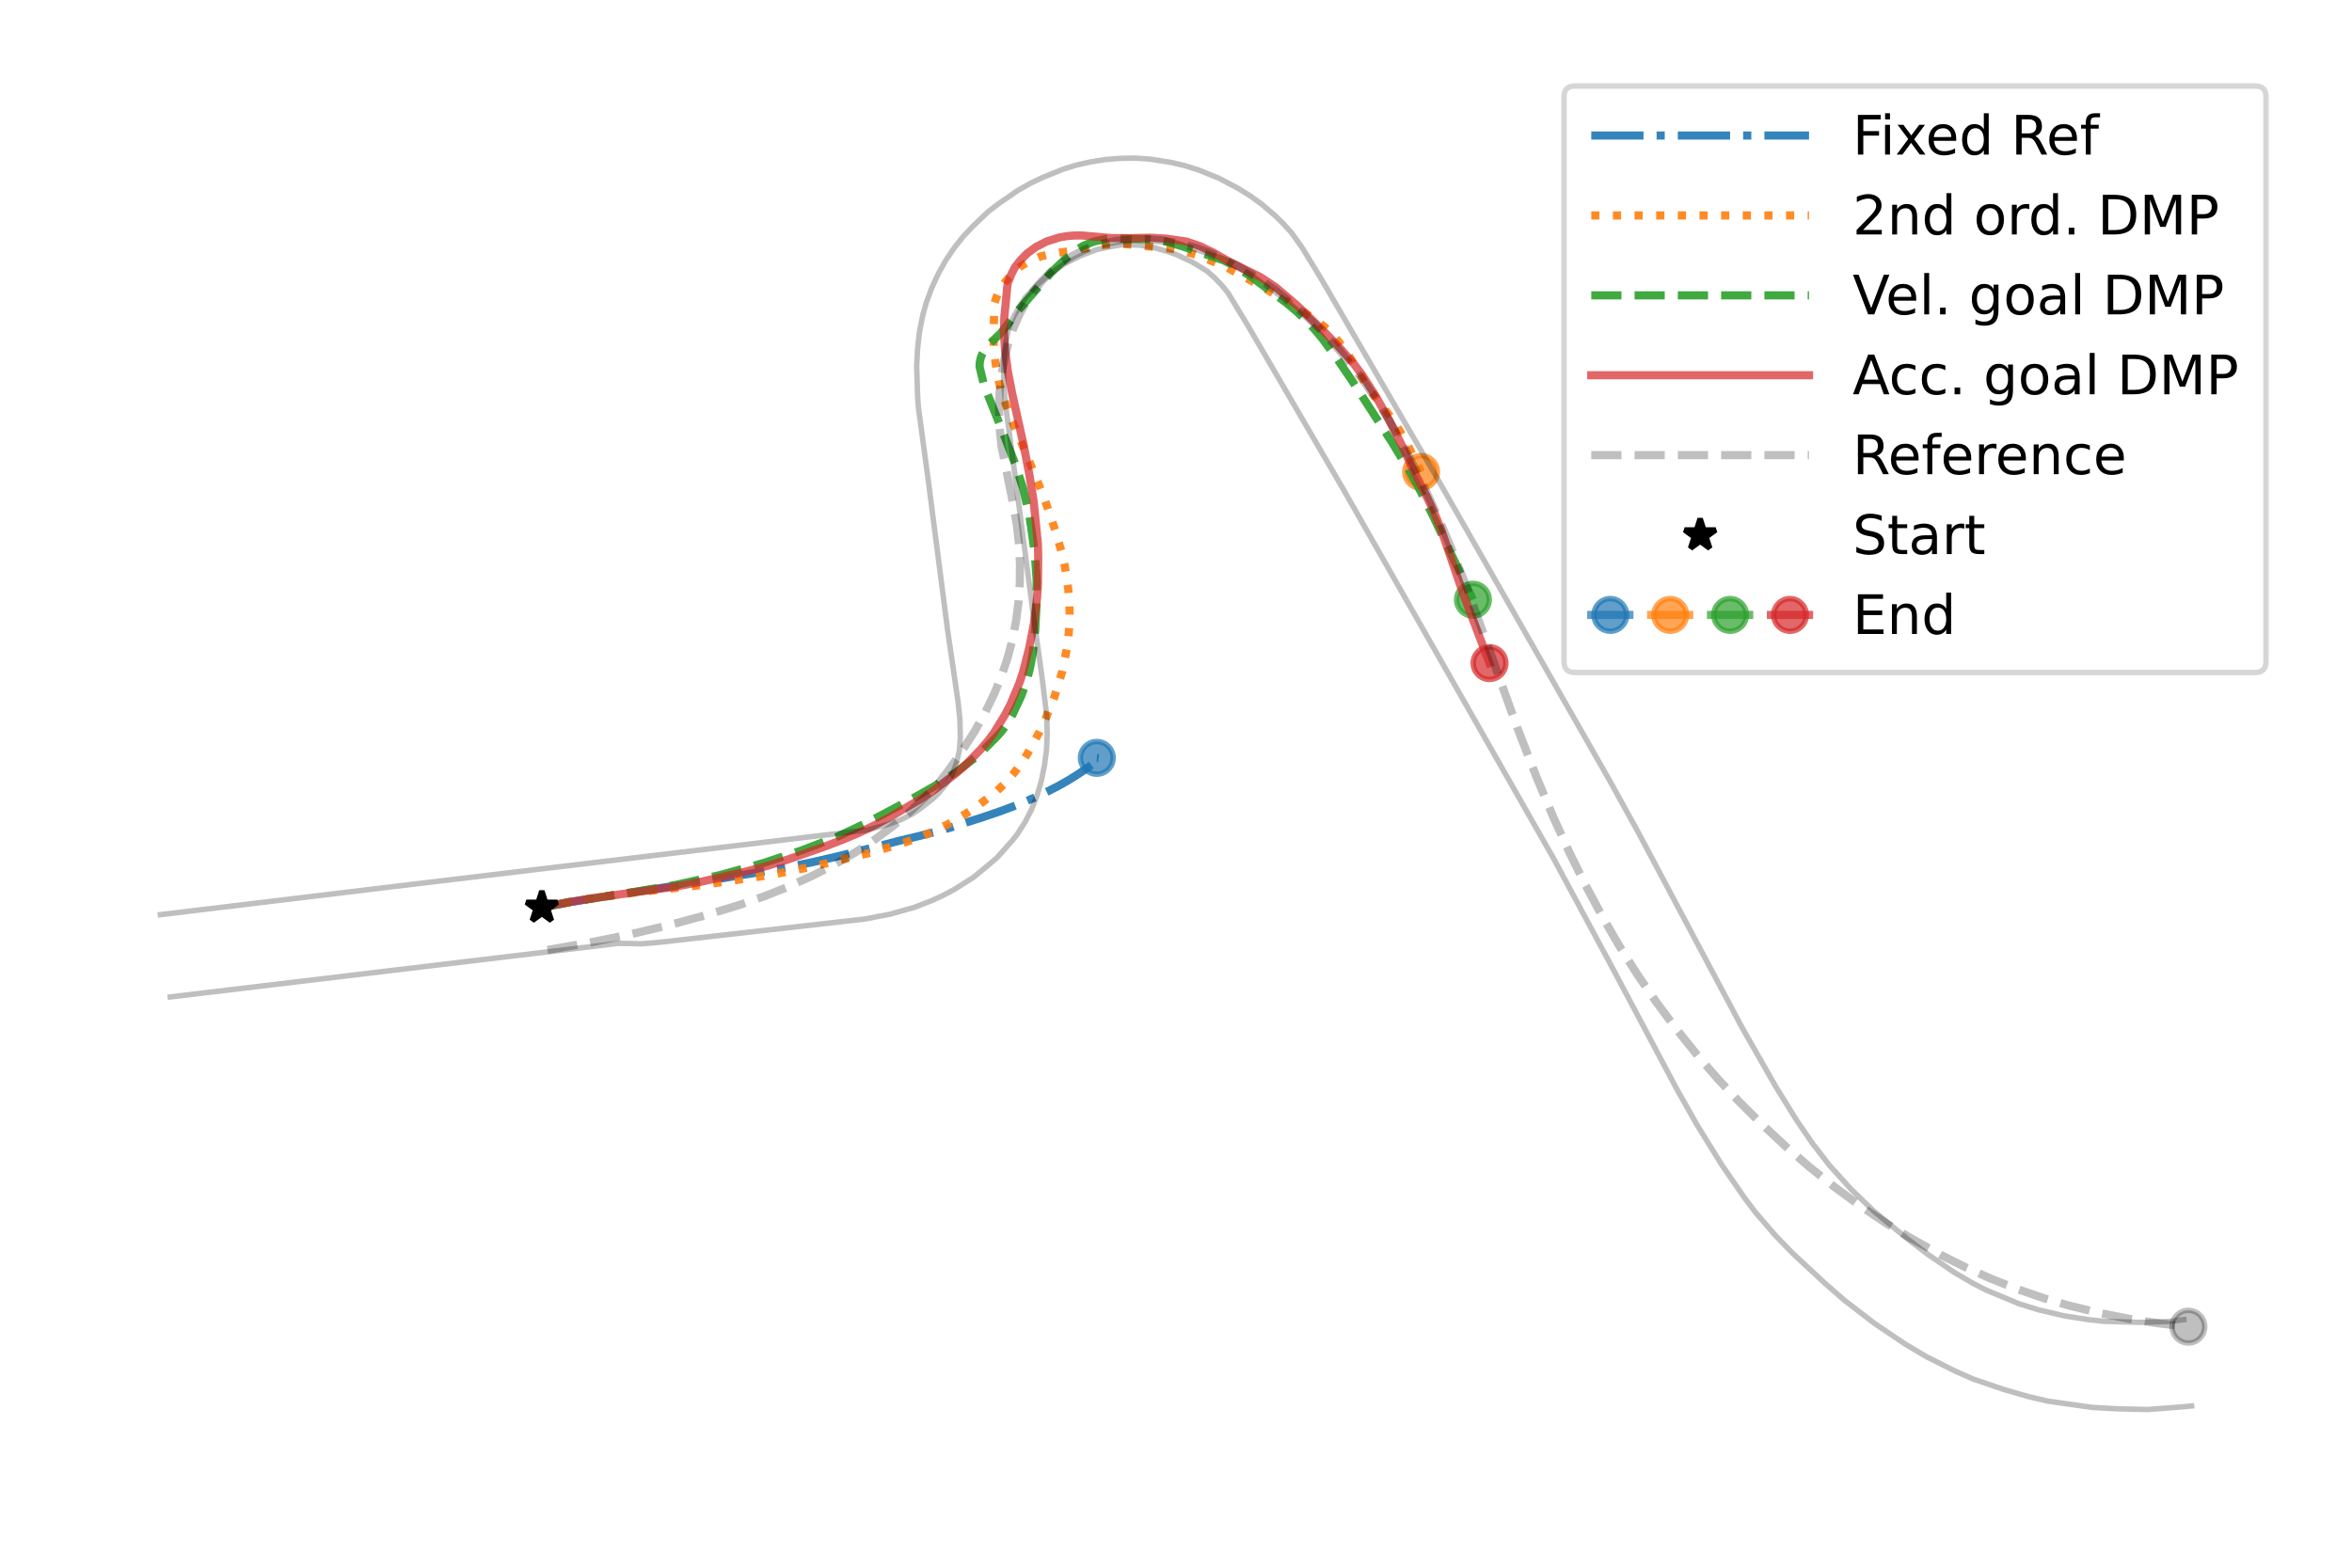 <?xml version="1.0" encoding="utf-8" standalone="no"?>
<!DOCTYPE svg PUBLIC "-//W3C//DTD SVG 1.1//EN"
  "http://www.w3.org/Graphics/SVG/1.1/DTD/svg11.dtd">
<!-- Created with matplotlib (https://matplotlib.org/) -->
<svg height="288pt" version="1.1" viewBox="0 0 432 288" width="432pt" xmlns="http://www.w3.org/2000/svg" xmlns:xlink="http://www.w3.org/1999/xlink">
 <defs>
  <style type="text/css">*{stroke-linecap:butt;stroke-linejoin:round;}</style>
 </defs>
 <g id="figure_1">
  <g id="patch_1">
   <path d="M 0 288 
L 432 288 
L 432 0 
L 0 0 
z
" style="fill:#ffffff;"/>
  </g>
  <g id="axes_1">
   <g id="matplotlib.axis_1"/>
   <g id="matplotlib.axis_2"/>
   <g id="line2d_1">
    <path clip-path="url(#pb2a1f4fb59)" d="M 99.525 166.688 
L 104.756 165.722 
L 110.041 164.832 
L 115.344 164.04 
L 120.669 163.25 
L 125.934 162.385 
L 131.024 161.606 
L 135.915 160.813 
L 140.578 160.05 
L 145.035 159.243 
L 149.331 158.368 
L 153.466 157.41 
L 157.439 156.425 
L 161.224 155.496 
L 164.821 154.543 
L 168.3 153.713 
L 171.613 152.868 
L 174.745 151.981 
L 177.698 151.029 
L 180.541 150.121 
L 183.219 149.211 
L 185.741 148.284 
L 188.106 147.35 
L 190.312 146.392 
L 192.384 145.413 
L 194.34 144.414 
L 196.143 143.398 
L 197.818 142.358 
L 199.375 141.309 
L 200.81 140.284 
L 202.128 139.286 
L 201.451 139.227 
" style="fill:none;stroke:#1f77b4;stroke-dasharray:9.6,2.4,1.5,2.4;stroke-dashoffset:0;stroke-opacity:0.9;stroke-width:1.5;"/>
   </g>
   <g id="line2d_2">
    <defs>
     <path d="M 0 3 
C 0.796 3 1.559 2.684 2.121 2.121 
C 2.684 1.559 3 0.796 3 0 
C 3 -0.796 2.684 -1.559 2.121 -2.121 
C 1.559 -2.684 0.796 -3 0 -3 
C -0.796 -3 -1.559 -2.684 -2.121 -2.121 
C -2.684 -1.559 -3 -0.796 -3 0 
C -3 0.796 -2.684 1.559 -2.121 2.121 
C -1.559 2.684 -0.796 3 0 3 
z
" id="ma515d9f446" style="stroke:#1f77b4;stroke-opacity:0.7;"/>
    </defs>
    <g clip-path="url(#pb2a1f4fb59)">
     <use style="fill:#1f77b4;fill-opacity:0.7;stroke:#1f77b4;stroke-opacity:0.7;" x="201.451" xlink:href="#ma515d9f446" y="139.227"/>
    </g>
   </g>
   <g id="line2d_3">
    <path clip-path="url(#pb2a1f4fb59)" d="M 99.525 166.688 
L 104.735 165.693 
L 109.796 164.863 
L 114.773 164.171 
L 129.245 162.546 
L 138.03 161.265 
L 142.125 160.626 
L 149.816 159.082 
L 160.265 156.556 
L 166.325 154.724 
L 169.097 153.735 
L 171.72 152.61 
L 174.164 151.389 
L 177.507 149.422 
L 179.527 148.082 
L 183.013 145.394 
L 184.614 143.87 
L 186.065 142.225 
L 187.427 140.451 
L 188.662 138.557 
L 190.896 134.509 
L 191.906 132.376 
L 193.705 127.91 
L 195.085 123.411 
L 195.92 119.312 
L 196.214 117.212 
L 196.404 115.044 
L 196.463 112.825 
L 196.398 110.565 
L 196.214 108.271 
L 195.915 105.95 
L 195.495 103.608 
L 194.949 101.248 
L 193.508 96.489 
L 191.881 91.755 
L 189.951 86.901 
L 185.277 75.811 
L 183.955 71.93 
L 183.464 70.106 
L 182.853 66.7 
L 182.525 63.743 
L 182.52 60.159 
L 182.667 55.664 
L 182.945 54.791 
L 183.423 53.698 
L 184.661 51.75 
L 186.095 50.055 
L 187.432 48.946 
L 189.108 47.932 
L 191.132 47.109 
L 193.478 46.569 
L 197.454 45.991 
L 201.858 45.06 
L 204.873 44.802 
L 206.369 44.81 
L 215.151 45.678 
L 217.01 46.059 
L 218.897 46.565 
L 220.808 47.206 
L 225.317 49.131 
L 231.484 52.481 
L 238.687 56.788 
L 242.285 59.256 
L 244.163 60.813 
L 245.946 62.834 
L 247.928 65.624 
L 251.318 71.206 
L 255.848 77.174 
L 258.042 80.695 
L 260.002 84.654 
L 261.01 86.705 
L 261.01 86.705 
" style="fill:none;stroke:#ff7f0e;stroke-dasharray:1.5,2.475;stroke-dashoffset:0;stroke-opacity:0.9;stroke-width:1.5;"/>
   </g>
   <g id="line2d_4">
    <defs>
     <path d="M 0 3 
C 0.796 3 1.559 2.684 2.121 2.121 
C 2.684 1.559 3 0.796 3 0 
C 3 -0.796 2.684 -1.559 2.121 -2.121 
C 1.559 -2.684 0.796 -3 0 -3 
C -0.796 -3 -1.559 -2.684 -2.121 -2.121 
C -2.684 -1.559 -3 -0.796 -3 0 
C -3 0.796 -2.684 1.559 -2.121 2.121 
C -1.559 2.684 -0.796 3 0 3 
z
" id="m49ca9a9d57" style="stroke:#ff7f0e;stroke-opacity:0.7;"/>
    </defs>
    <g clip-path="url(#pb2a1f4fb59)">
     <use style="fill:#ff7f0e;fill-opacity:0.7;stroke:#ff7f0e;stroke-opacity:0.7;" x="261.01" xlink:href="#m49ca9a9d57" y="86.705"/>
    </g>
   </g>
   <g id="line2d_5">
    <path clip-path="url(#pb2a1f4fb59)" d="M 99.525 166.688 
L 104.735 165.693 
L 114.666 164.173 
L 123.833 162.634 
L 132.367 160.733 
L 140.215 158.548 
L 147.308 156.199 
L 153.776 153.717 
L 159.57 150.978 
L 167.237 146.913 
L 171.787 144.334 
L 175.677 141.805 
L 178.992 139.27 
L 180.44 137.998 
L 183.215 135.198 
L 184.176 134.076 
L 185.1 132.752 
L 185.968 131.282 
L 187.495 128.051 
L 188.164 126.304 
L 188.742 124.458 
L 189.227 122.516 
L 189.673 120.14 
L 190.135 115.805 
L 190.376 111.258 
L 190.404 106.583 
L 190.066 101.707 
L 189.388 96.818 
L 188.993 94.356 
L 187.911 89.712 
L 186.45 85.183 
L 184.129 79.243 
L 180.75 70.806 
L 179.913 67.339 
L 179.957 66.569 
L 180.13 65.753 
L 180.453 64.944 
L 180.915 64.157 
L 181.516 63.409 
L 183.814 61.204 
L 185.276 59.323 
L 186.838 57.231 
L 191 52.44 
L 192.996 50.129 
L 195.531 47.702 
L 197.473 46.024 
L 199.032 45.127 
L 200.922 44.373 
L 203.133 43.901 
L 204.34 43.804 
L 211.166 43.94 
L 214.19 44.377 
L 216.868 45.157 
L 224.706 47.816 
L 226.339 48.644 
L 229.596 50.684 
L 236.381 55.721 
L 238.131 57.203 
L 239.85 58.826 
L 241.474 60.527 
L 242.872 62.201 
L 245.583 65.897 
L 248.335 69.939 
L 255.746 81.367 
L 258.847 86.493 
L 260.37 89.199 
L 263.256 94.881 
L 270.535 110.172 
L 270.535 110.172 
" style="fill:none;stroke:#2ca02c;stroke-dasharray:5.55,2.4;stroke-dashoffset:0;stroke-opacity:0.9;stroke-width:1.5;"/>
   </g>
   <g id="line2d_6">
    <defs>
     <path d="M 0 3 
C 0.796 3 1.559 2.684 2.121 2.121 
C 2.684 1.559 3 0.796 3 0 
C 3 -0.796 2.684 -1.559 2.121 -2.121 
C 1.559 -2.684 0.796 -3 0 -3 
C -0.796 -3 -1.559 -2.684 -2.121 -2.121 
C -2.684 -1.559 -3 -0.796 -3 0 
C -3 0.796 -2.684 1.559 -2.121 2.121 
C -1.559 2.684 -0.796 3 0 3 
z
" id="mac9c06df55" style="stroke:#2ca02c;stroke-opacity:0.7;"/>
    </defs>
    <g clip-path="url(#pb2a1f4fb59)">
     <use style="fill:#2ca02c;fill-opacity:0.7;stroke:#2ca02c;stroke-opacity:0.7;" x="270.535" xlink:href="#mac9c06df55" y="110.172"/>
    </g>
   </g>
   <g id="line2d_7">
    <path clip-path="url(#pb2a1f4fb59)" d="M 99.525 166.688 
L 104.735 165.693 
L 109.796 164.874 
L 124.026 162.875 
L 128.442 162.055 
L 136.82 160.157 
L 140.711 159.128 
L 144.445 157.987 
L 151.474 155.521 
L 154.723 154.282 
L 157.82 152.971 
L 160.733 151.563 
L 163.459 150.113 
L 169.284 146.683 
L 171.498 145.185 
L 175.491 142.145 
L 177.204 140.661 
L 180.177 137.616 
L 181.442 136.126 
L 182.547 134.645 
L 184.636 131.249 
L 185.591 129.408 
L 187.239 125.461 
L 187.928 123.384 
L 189.029 119.07 
L 189.909 114.545 
L 190.483 109.804 
L 190.638 107.405 
L 190.692 102.422 
L 190.636 99.923 
L 189.867 92.217 
L 189.031 86.995 
L 188.014 81.774 
L 185.932 72.403 
L 185.124 68.243 
L 184.616 64.45 
L 184.391 61.063 
L 184.477 58.168 
L 184.997 52.818 
L 185.099 52.011 
L 185.785 50.316 
L 186.396 49.139 
L 187.371 47.867 
L 188.634 46.579 
L 190.262 45.375 
L 192.267 44.349 
L 194.628 43.611 
L 195.93 43.384 
L 197.304 43.266 
L 198.738 43.26 
L 204.149 43.739 
L 207.587 43.75 
L 211.239 43.667 
L 214.311 43.851 
L 217.966 44.384 
L 220.436 45.232 
L 222.966 46.468 
L 225.572 47.964 
L 231.53 50.92 
L 234.32 52.771 
L 238.304 56.174 
L 242.543 60.272 
L 245.587 63.367 
L 248.678 66.86 
L 250.08 68.718 
L 252.64 72.714 
L 255.055 76.988 
L 257.39 81.611 
L 259.72 86.612 
L 262.32 91.771 
L 263.554 94.47 
L 264.693 97.266 
L 266.716 103.157 
L 268.812 109.265 
L 273.585 121.822 
L 273.585 121.822 
" style="fill:none;stroke:#d62728;stroke-linecap:square;stroke-opacity:0.7;stroke-width:1.5;"/>
   </g>
   <g id="line2d_8">
    <defs>
     <path d="M 0 3 
C 0.796 3 1.559 2.684 2.121 2.121 
C 2.684 1.559 3 0.796 3 0 
C 3 -0.796 2.684 -1.559 2.121 -2.121 
C 1.559 -2.684 0.796 -3 0 -3 
C -0.796 -3 -1.559 -2.684 -2.121 -2.121 
C -2.684 -1.559 -3 -0.796 -3 0 
C -3 0.796 -2.684 1.559 -2.121 2.121 
C -1.559 2.684 -0.796 3 0 3 
z
" id="ma1c7cf3e32" style="stroke:#d62728;stroke-opacity:0.7;"/>
    </defs>
    <g clip-path="url(#pb2a1f4fb59)">
     <use style="fill:#d62728;fill-opacity:0.7;stroke:#d62728;stroke-opacity:0.7;" x="273.585" xlink:href="#ma1c7cf3e32" y="121.822"/>
    </g>
   </g>
   <g id="line2d_9">
    <defs>
     <path d="M 0 -3 
L -0.674 -0.927 
L -2.853 -0.927 
L -1.09 0.354 
L -1.763 2.427 
L -0 1.146 
L 1.763 2.427 
L 1.09 0.354 
L 2.853 -0.927 
L 0.674 -0.927 
z
" id="mb1b2d46af8" style="stroke:#000000;stroke-linejoin:bevel;"/>
    </defs>
    <g clip-path="url(#pb2a1f4fb59)">
     <use style="stroke:#000000;stroke-linejoin:bevel;" x="99.525" xlink:href="#mb1b2d46af8" y="166.688"/>
    </g>
   </g>
   <g id="line2d_10">
    <path clip-path="url(#pb2a1f4fb59)" d="M 100.559 174.517 
L 108.301 173.161 
L 115.633 171.67 
L 122.541 170.044 
L 129.752 168.1 
L 135.844 166.24 
L 140.332 164.676 
L 144.614 162.969 
L 149.267 160.862 
L 153.149 158.879 
L 156.853 156.745 
L 160.357 154.46 
L 163.656 152.033 
L 166.744 149.478 
L 169.606 146.779 
L 172.272 143.962 
L 173.975 141.856 
L 176.139 138.8 
L 179.012 134.365 
L 181.031 130.728 
L 182.6 127.482 
L 183.954 124.179 
L 185.083 120.828 
L 185.976 117.441 
L 186.634 114.021 
L 187.075 110.562 
L 187.309 107.077 
L 187.343 103.574 
L 187.169 100.058 
L 186.782 96.553 
L 186.185 93.097 
L 183.922 81.829 
L 183.58 78.254 
L 183.48 74.808 
L 183.599 71.906 
L 183.96 68.716 
L 184.535 65.663 
L 185.293 62.743 
L 186.129 60.316 
L 187.284 57.688 
L 188.464 55.529 
L 189.804 53.53 
L 191.291 51.698 
L 193.147 49.818 
L 194.9 48.378 
L 196.762 47.139 
L 198.725 46.11 
L 200.775 45.291 
L 202.914 44.664 
L 205.146 44.231 
L 207.796 43.968 
L 210.532 43.95 
L 213.331 44.176 
L 216.171 44.648 
L 219.032 45.367 
L 221.896 46.334 
L 224.748 47.556 
L 227.579 49.017 
L 230.738 50.916 
L 233.868 53.066 
L 236.961 55.464 
L 240.001 58.114 
L 242.969 61.018 
L 245.857 64.17 
L 248.652 67.565 
L 251.037 70.794 
L 253.597 74.657 
L 256.038 78.747 
L 258.63 83.538 
L 261.637 89.581 
L 264.544 95.925 
L 266.634 100.884 
L 269.549 108.332 
L 273.238 118.543 
L 278.68 133.674 
L 282.221 142.78 
L 285.266 150.031 
L 288.285 156.659 
L 291.237 162.632 
L 294.415 168.58 
L 297.438 173.798 
L 300.697 178.955 
L 304.18 184.04 
L 307.893 189.041 
L 311.83 193.946 
L 315.466 198.145 
L 319.286 202.239 
L 323.283 206.225 
L 328.045 210.658 
L 332.385 214.417 
L 336.903 218.032 
L 341.594 221.472 
L 346.426 224.716 
L 350.696 227.31 
L 356.532 230.569 
L 361.011 232.815 
L 365.539 234.846 
L 370.103 236.674 
L 375.484 238.52 
L 380.12 239.875 
L 385.558 241.187 
L 391.016 242.276 
L 396.487 243.12 
L 401.169 243.654 
L 401.169 243.654 
" style="fill:none;stroke:#000000;stroke-dasharray:5.55,2.4;stroke-dashoffset:0;stroke-opacity:0.25;stroke-width:1.5;"/>
   </g>
   <g id="line2d_11">
    <path clip-path="url(#pb2a1f4fb59)" d="M 29.455 168.029 
L 75.925 162.433 
L 159.334 152.466 
L 163.017 151.481 
L 165.595 150.539 
L 167.672 149.463 
L 168.934 148.632 
L 171.334 146.75 
L 172.414 145.714 
L 173.788 144.044 
L 174.924 142.224 
L 175.684 140.114 
L 176.208 137.909 
L 176.378 135.623 
L 176.309 132.203 
L 175.969 128.905 
L 174.043 115.707 
L 170.48 88.122 
L 168.681 74.835 
L 168.536 72.653 
L 168.369 67.248 
L 168.531 64.082 
L 168.878 60.982 
L 169.505 57.825 
L 170.185 55.462 
L 171.151 52.865 
L 172.325 50.32 
L 173.691 47.877 
L 175.227 45.585 
L 176.897 43.471 
L 178.692 41.569 
L 181.512 38.87 
L 183.626 37.271 
L 186.933 35 
L 189.247 33.68 
L 191.623 32.555 
L 195.193 31.109 
L 197.638 30.343 
L 200.244 29.757 
L 202.943 29.317 
L 205.692 29.096 
L 208.444 29.045 
L 211.154 29.221 
L 215.061 29.834 
L 217.602 30.422 
L 220.134 31.226 
L 223.877 32.738 
L 227.43 34.619 
L 229.669 36.01 
L 231.697 37.475 
L 234.262 39.669 
L 235.804 41.192 
L 237.265 42.823 
L 239.206 45.55 
L 242.731 51.33 
L 263.958 87.829 
L 295.749 143.572 
L 300.847 152.807 
L 313.1 175.863 
L 319.975 188.784 
L 326.183 199.659 
L 330.013 205.837 
L 332.922 210.08 
L 336.011 214.067 
L 339.908 218.386 
L 344.147 222.48 
L 350.231 227.5 
L 354.132 230.473 
L 358.944 233.754 
L 362.218 235.667 
L 364.699 236.957 
L 370.811 239.507 
L 374.464 240.64 
L 379.1 241.727 
L 383.735 242.454 
L 386.526 242.74 
L 393.261 242.936 
L 398.168 242.785 
L 401.118 242.429 
L 401.118 242.429 
" style="fill:none;stroke:#000000;stroke-linecap:square;stroke-opacity:0.25;"/>
   </g>
   <g id="line2d_12">
    <path clip-path="url(#pb2a1f4fb59)" d="M 31.275 183.148 
L 113.582 173.304 
L 115.724 173.334 
L 117.869 173.385 
L 121.133 173.109 
L 158.893 168.825 
L 163.49 167.938 
L 167.924 166.695 
L 171.076 165.473 
L 173.181 164.513 
L 175.405 163.329 
L 178.909 161.094 
L 182.165 158.393 
L 183.222 157.455 
L 185.976 154.361 
L 186.818 153.299 
L 188.249 151.073 
L 189.495 148.659 
L 190.506 146.059 
L 191.301 143.334 
L 191.854 140.547 
L 192.214 137.758 
L 192.339 135.02 
L 192.265 131.523 
L 191.388 124.372 
L 189.674 112.103 
L 186.183 85.45 
L 184.658 74.141 
L 184.332 70.075 
L 184.401 66.117 
L 184.674 63.289 
L 185.171 60.74 
L 185.668 59.288 
L 186.33 57.887 
L 188.34 54.607 
L 190.382 52.433 
L 192.844 50.269 
L 195.605 48.407 
L 198.531 46.957 
L 201.45 45.85 
L 203.744 45.344 
L 206.097 44.959 
L 209.217 45.031 
L 211.446 45.35 
L 214.513 46.226 
L 216.049 46.76 
L 218.968 48.135 
L 221.661 49.777 
L 223.007 50.941 
L 224.346 52.325 
L 225.579 53.844 
L 229.244 59.892 
L 246.761 89.939 
L 285.425 157.843 
L 296.211 177.907 
L 307.955 200.029 
L 311.697 206.648 
L 316.242 213.996 
L 320.505 220.177 
L 322.46 222.757 
L 326.133 227.01 
L 329.332 230.309 
L 335.279 235.831 
L 338.788 238.886 
L 344.305 243.131 
L 350.016 246.977 
L 353.928 249.29 
L 359.114 251.888 
L 362.363 253.32 
L 368.027 255.257 
L 372.64 256.585 
L 376.132 257.401 
L 384.281 258.554 
L 388.811 258.81 
L 394.504 258.944 
L 401.395 258.404 
L 402.545 258.29 
L 402.545 258.29 
" style="fill:none;stroke:#000000;stroke-linecap:square;stroke-opacity:0.25;"/>
   </g>
   <g id="line2d_13">
    <defs>
     <path d="M 0 3 
C 0.796 3 1.559 2.684 2.121 2.121 
C 2.684 1.559 3 0.796 3 0 
C 3 -0.796 2.684 -1.559 2.121 -2.121 
C 1.559 -2.684 0.796 -3 0 -3 
C -0.796 -3 -1.559 -2.684 -2.121 -2.121 
C -2.684 -1.559 -3 -0.796 -3 0 
C -3 0.796 -2.684 1.559 -2.121 2.121 
C -1.559 2.684 -0.796 3 0 3 
z
" id="m312489e9d9" style="stroke:#000000;stroke-opacity:0.25;"/>
    </defs>
    <g clip-path="url(#pb2a1f4fb59)">
     <use style="fill-opacity:0.25;stroke:#000000;stroke-opacity:0.25;" x="401.948" xlink:href="#m312489e9d9" y="243.726"/>
    </g>
   </g>
   <g id="legend_1">
    <g id="patch_2">
     <path d="M 289.272 123.547 
L 414.2 123.547 
Q 416.2 123.547 416.2 121.547 
L 416.2 17.8 
Q 416.2 15.8 414.2 15.8 
L 289.272 15.8 
Q 287.272 15.8 287.272 17.8 
L 287.272 121.547 
Q 287.272 123.547 289.272 123.547 
z
" style="fill:#ffffff;opacity:0.8;stroke:#cccccc;stroke-linejoin:miter;"/>
    </g>
    <g id="line2d_14">
     <path d="M 292.272 24.898 
L 332.272 24.898 
" style="fill:none;stroke:#1f77b4;stroke-dasharray:9.6,2.4,1.5,2.4;stroke-dashoffset:0;stroke-opacity:0.9;stroke-width:1.5;"/>
    </g>
    <g id="line2d_15"/>
    <g id="text_1">
     <!-- Fixed Ref -->
     <g transform="translate(340.272 28.398)scale(0.1 -0.1)">
      <defs>
       <path d="M 9.812 72.906 
L 51.703 72.906 
L 51.703 64.594 
L 19.672 64.594 
L 19.672 43.109 
L 48.578 43.109 
L 48.578 34.812 
L 19.672 34.812 
L 19.672 0 
L 9.812 0 
z
" id="DejaVuSans-70"/>
       <path d="M 9.422 54.688 
L 18.406 54.688 
L 18.406 0 
L 9.422 0 
z
M 9.422 75.984 
L 18.406 75.984 
L 18.406 64.594 
L 9.422 64.594 
z
" id="DejaVuSans-105"/>
       <path d="M 54.891 54.688 
L 35.109 28.078 
L 55.906 0 
L 45.312 0 
L 29.391 21.484 
L 13.484 0 
L 2.875 0 
L 24.125 28.609 
L 4.688 54.688 
L 15.281 54.688 
L 29.781 35.203 
L 44.281 54.688 
z
" id="DejaVuSans-120"/>
       <path d="M 56.203 29.594 
L 56.203 25.203 
L 14.891 25.203 
Q 15.484 15.922 20.484 11.062 
Q 25.484 6.203 34.422 6.203 
Q 39.594 6.203 44.453 7.469 
Q 49.312 8.734 54.109 11.281 
L 54.109 2.781 
Q 49.266 0.734 44.188 -0.344 
Q 39.109 -1.422 33.891 -1.422 
Q 20.797 -1.422 13.156 6.188 
Q 5.516 13.812 5.516 26.812 
Q 5.516 40.234 12.766 48.109 
Q 20.016 56 32.328 56 
Q 43.359 56 49.781 48.891 
Q 56.203 41.797 56.203 29.594 
z
M 47.219 32.234 
Q 47.125 39.594 43.094 43.984 
Q 39.062 48.391 32.422 48.391 
Q 24.906 48.391 20.391 44.141 
Q 15.875 39.891 15.188 32.172 
z
" id="DejaVuSans-101"/>
       <path d="M 45.406 46.391 
L 45.406 75.984 
L 54.391 75.984 
L 54.391 0 
L 45.406 0 
L 45.406 8.203 
Q 42.578 3.328 38.25 0.953 
Q 33.938 -1.422 27.875 -1.422 
Q 17.969 -1.422 11.734 6.484 
Q 5.516 14.406 5.516 27.297 
Q 5.516 40.188 11.734 48.094 
Q 17.969 56 27.875 56 
Q 33.938 56 38.25 53.625 
Q 42.578 51.266 45.406 46.391 
z
M 14.797 27.297 
Q 14.797 17.391 18.875 11.75 
Q 22.953 6.109 30.078 6.109 
Q 37.203 6.109 41.297 11.75 
Q 45.406 17.391 45.406 27.297 
Q 45.406 37.203 41.297 42.844 
Q 37.203 48.484 30.078 48.484 
Q 22.953 48.484 18.875 42.844 
Q 14.797 37.203 14.797 27.297 
z
" id="DejaVuSans-100"/>
       <path id="DejaVuSans-32"/>
       <path d="M 44.391 34.188 
Q 47.562 33.109 50.562 29.594 
Q 53.562 26.078 56.594 19.922 
L 66.609 0 
L 56 0 
L 46.688 18.703 
Q 43.062 26.031 39.672 28.422 
Q 36.281 30.812 30.422 30.812 
L 19.672 30.812 
L 19.672 0 
L 9.812 0 
L 9.812 72.906 
L 32.078 72.906 
Q 44.578 72.906 50.734 67.672 
Q 56.891 62.453 56.891 51.906 
Q 56.891 45.016 53.688 40.469 
Q 50.484 35.938 44.391 34.188 
z
M 19.672 64.797 
L 19.672 38.922 
L 32.078 38.922 
Q 39.203 38.922 42.844 42.219 
Q 46.484 45.516 46.484 51.906 
Q 46.484 58.297 42.844 61.547 
Q 39.203 64.797 32.078 64.797 
z
" id="DejaVuSans-82"/>
       <path d="M 37.109 75.984 
L 37.109 68.5 
L 28.516 68.5 
Q 23.688 68.5 21.797 66.547 
Q 19.922 64.594 19.922 59.516 
L 19.922 54.688 
L 34.719 54.688 
L 34.719 47.703 
L 19.922 47.703 
L 19.922 0 
L 10.891 0 
L 10.891 47.703 
L 2.297 47.703 
L 2.297 54.688 
L 10.891 54.688 
L 10.891 58.5 
Q 10.891 67.625 15.141 71.797 
Q 19.391 75.984 28.609 75.984 
z
" id="DejaVuSans-102"/>
      </defs>
      <use xlink:href="#DejaVuSans-70"/>
      <use x="50.27" xlink:href="#DejaVuSans-105"/>
      <use x="78.053" xlink:href="#DejaVuSans-120"/>
      <use x="134.107" xlink:href="#DejaVuSans-101"/>
      <use x="195.631" xlink:href="#DejaVuSans-100"/>
      <use x="259.107" xlink:href="#DejaVuSans-32"/>
      <use x="290.895" xlink:href="#DejaVuSans-82"/>
      <use x="355.877" xlink:href="#DejaVuSans-101"/>
      <use x="417.4" xlink:href="#DejaVuSans-102"/>
     </g>
    </g>
    <g id="line2d_16">
     <path d="M 292.272 39.577 
L 332.272 39.577 
" style="fill:none;stroke:#ff7f0e;stroke-dasharray:1.5,2.475;stroke-dashoffset:0;stroke-opacity:0.9;stroke-width:1.5;"/>
    </g>
    <g id="line2d_17"/>
    <g id="text_2">
     <!-- 2nd ord. DMP -->
     <g transform="translate(340.272 43.077)scale(0.1 -0.1)">
      <defs>
       <path d="M 19.188 8.297 
L 53.609 8.297 
L 53.609 0 
L 7.328 0 
L 7.328 8.297 
Q 12.938 14.109 22.625 23.891 
Q 32.328 33.688 34.812 36.531 
Q 39.547 41.844 41.422 45.531 
Q 43.312 49.219 43.312 52.781 
Q 43.312 58.594 39.234 62.25 
Q 35.156 65.922 28.609 65.922 
Q 23.969 65.922 18.812 64.312 
Q 13.672 62.703 7.812 59.422 
L 7.812 69.391 
Q 13.766 71.781 18.938 73 
Q 24.125 74.219 28.422 74.219 
Q 39.75 74.219 46.484 68.547 
Q 53.219 62.891 53.219 53.422 
Q 53.219 48.922 51.531 44.891 
Q 49.859 40.875 45.406 35.406 
Q 44.188 33.984 37.641 27.219 
Q 31.109 20.453 19.188 8.297 
z
" id="DejaVuSans-50"/>
       <path d="M 54.891 33.016 
L 54.891 0 
L 45.906 0 
L 45.906 32.719 
Q 45.906 40.484 42.875 44.328 
Q 39.844 48.188 33.797 48.188 
Q 26.516 48.188 22.312 43.547 
Q 18.109 38.922 18.109 30.906 
L 18.109 0 
L 9.078 0 
L 9.078 54.688 
L 18.109 54.688 
L 18.109 46.188 
Q 21.344 51.125 25.703 53.562 
Q 30.078 56 35.797 56 
Q 45.219 56 50.047 50.172 
Q 54.891 44.344 54.891 33.016 
z
" id="DejaVuSans-110"/>
       <path d="M 30.609 48.391 
Q 23.391 48.391 19.188 42.75 
Q 14.984 37.109 14.984 27.297 
Q 14.984 17.484 19.156 11.844 
Q 23.344 6.203 30.609 6.203 
Q 37.797 6.203 41.984 11.859 
Q 46.188 17.531 46.188 27.297 
Q 46.188 37.016 41.984 42.703 
Q 37.797 48.391 30.609 48.391 
z
M 30.609 56 
Q 42.328 56 49.016 48.375 
Q 55.719 40.766 55.719 27.297 
Q 55.719 13.875 49.016 6.219 
Q 42.328 -1.422 30.609 -1.422 
Q 18.844 -1.422 12.172 6.219 
Q 5.516 13.875 5.516 27.297 
Q 5.516 40.766 12.172 48.375 
Q 18.844 56 30.609 56 
z
" id="DejaVuSans-111"/>
       <path d="M 41.109 46.297 
Q 39.594 47.172 37.812 47.578 
Q 36.031 48 33.891 48 
Q 26.266 48 22.188 43.047 
Q 18.109 38.094 18.109 28.812 
L 18.109 0 
L 9.078 0 
L 9.078 54.688 
L 18.109 54.688 
L 18.109 46.188 
Q 20.953 51.172 25.484 53.578 
Q 30.031 56 36.531 56 
Q 37.453 56 38.578 55.875 
Q 39.703 55.766 41.062 55.516 
z
" id="DejaVuSans-114"/>
       <path d="M 10.688 12.406 
L 21 12.406 
L 21 0 
L 10.688 0 
z
" id="DejaVuSans-46"/>
       <path d="M 19.672 64.797 
L 19.672 8.109 
L 31.594 8.109 
Q 46.688 8.109 53.688 14.938 
Q 60.688 21.781 60.688 36.531 
Q 60.688 51.172 53.688 57.984 
Q 46.688 64.797 31.594 64.797 
z
M 9.812 72.906 
L 30.078 72.906 
Q 51.266 72.906 61.172 64.094 
Q 71.094 55.281 71.094 36.531 
Q 71.094 17.672 61.125 8.828 
Q 51.172 0 30.078 0 
L 9.812 0 
z
" id="DejaVuSans-68"/>
       <path d="M 9.812 72.906 
L 24.516 72.906 
L 43.109 23.297 
L 61.812 72.906 
L 76.516 72.906 
L 76.516 0 
L 66.891 0 
L 66.891 64.016 
L 48.094 14.016 
L 38.188 14.016 
L 19.391 64.016 
L 19.391 0 
L 9.812 0 
z
" id="DejaVuSans-77"/>
       <path d="M 19.672 64.797 
L 19.672 37.406 
L 32.078 37.406 
Q 38.969 37.406 42.719 40.969 
Q 46.484 44.531 46.484 51.125 
Q 46.484 57.672 42.719 61.234 
Q 38.969 64.797 32.078 64.797 
z
M 9.812 72.906 
L 32.078 72.906 
Q 44.344 72.906 50.609 67.359 
Q 56.891 61.812 56.891 51.125 
Q 56.891 40.328 50.609 34.812 
Q 44.344 29.297 32.078 29.297 
L 19.672 29.297 
L 19.672 0 
L 9.812 0 
z
" id="DejaVuSans-80"/>
      </defs>
      <use xlink:href="#DejaVuSans-50"/>
      <use x="63.623" xlink:href="#DejaVuSans-110"/>
      <use x="127.002" xlink:href="#DejaVuSans-100"/>
      <use x="190.479" xlink:href="#DejaVuSans-32"/>
      <use x="222.266" xlink:href="#DejaVuSans-111"/>
      <use x="283.447" xlink:href="#DejaVuSans-114"/>
      <use x="322.811" xlink:href="#DejaVuSans-100"/>
      <use x="386.287" xlink:href="#DejaVuSans-46"/>
      <use x="418.074" xlink:href="#DejaVuSans-32"/>
      <use x="449.861" xlink:href="#DejaVuSans-68"/>
      <use x="526.863" xlink:href="#DejaVuSans-77"/>
      <use x="613.143" xlink:href="#DejaVuSans-80"/>
     </g>
    </g>
    <g id="line2d_18">
     <path d="M 292.272 54.255 
L 332.272 54.255 
" style="fill:none;stroke:#2ca02c;stroke-dasharray:5.55,2.4;stroke-dashoffset:0;stroke-opacity:0.9;stroke-width:1.5;"/>
    </g>
    <g id="line2d_19"/>
    <g id="text_3">
     <!-- Vel. goal DMP -->
     <g transform="translate(340.272 57.755)scale(0.1 -0.1)">
      <defs>
       <path d="M 28.609 0 
L 0.781 72.906 
L 11.078 72.906 
L 34.188 11.531 
L 57.328 72.906 
L 67.578 72.906 
L 39.797 0 
z
" id="DejaVuSans-86"/>
       <path d="M 9.422 75.984 
L 18.406 75.984 
L 18.406 0 
L 9.422 0 
z
" id="DejaVuSans-108"/>
       <path d="M 45.406 27.984 
Q 45.406 37.75 41.375 43.109 
Q 37.359 48.484 30.078 48.484 
Q 22.859 48.484 18.828 43.109 
Q 14.797 37.75 14.797 27.984 
Q 14.797 18.266 18.828 12.891 
Q 22.859 7.516 30.078 7.516 
Q 37.359 7.516 41.375 12.891 
Q 45.406 18.266 45.406 27.984 
z
M 54.391 6.781 
Q 54.391 -7.172 48.188 -13.984 
Q 42 -20.797 29.203 -20.797 
Q 24.469 -20.797 20.266 -20.094 
Q 16.062 -19.391 12.109 -17.922 
L 12.109 -9.188 
Q 16.062 -11.328 19.922 -12.344 
Q 23.781 -13.375 27.781 -13.375 
Q 36.625 -13.375 41.016 -8.766 
Q 45.406 -4.156 45.406 5.172 
L 45.406 9.625 
Q 42.625 4.781 38.281 2.391 
Q 33.938 0 27.875 0 
Q 17.828 0 11.672 7.656 
Q 5.516 15.328 5.516 27.984 
Q 5.516 40.672 11.672 48.328 
Q 17.828 56 27.875 56 
Q 33.938 56 38.281 53.609 
Q 42.625 51.219 45.406 46.391 
L 45.406 54.688 
L 54.391 54.688 
z
" id="DejaVuSans-103"/>
       <path d="M 34.281 27.484 
Q 23.391 27.484 19.188 25 
Q 14.984 22.516 14.984 16.5 
Q 14.984 11.719 18.141 8.906 
Q 21.297 6.109 26.703 6.109 
Q 34.188 6.109 38.703 11.406 
Q 43.219 16.703 43.219 25.484 
L 43.219 27.484 
z
M 52.203 31.203 
L 52.203 0 
L 43.219 0 
L 43.219 8.297 
Q 40.141 3.328 35.547 0.953 
Q 30.953 -1.422 24.312 -1.422 
Q 15.922 -1.422 10.953 3.297 
Q 6 8.016 6 15.922 
Q 6 25.141 12.172 29.828 
Q 18.359 34.516 30.609 34.516 
L 43.219 34.516 
L 43.219 35.406 
Q 43.219 41.609 39.141 45 
Q 35.062 48.391 27.688 48.391 
Q 23 48.391 18.547 47.266 
Q 14.109 46.141 10.016 43.891 
L 10.016 52.203 
Q 14.938 54.109 19.578 55.047 
Q 24.219 56 28.609 56 
Q 40.484 56 46.344 49.844 
Q 52.203 43.703 52.203 31.203 
z
" id="DejaVuSans-97"/>
      </defs>
      <use xlink:href="#DejaVuSans-86"/>
      <use x="60.658" xlink:href="#DejaVuSans-101"/>
      <use x="122.182" xlink:href="#DejaVuSans-108"/>
      <use x="149.965" xlink:href="#DejaVuSans-46"/>
      <use x="181.752" xlink:href="#DejaVuSans-32"/>
      <use x="213.539" xlink:href="#DejaVuSans-103"/>
      <use x="277.016" xlink:href="#DejaVuSans-111"/>
      <use x="338.197" xlink:href="#DejaVuSans-97"/>
      <use x="399.477" xlink:href="#DejaVuSans-108"/>
      <use x="427.26" xlink:href="#DejaVuSans-32"/>
      <use x="459.047" xlink:href="#DejaVuSans-68"/>
      <use x="536.049" xlink:href="#DejaVuSans-77"/>
      <use x="622.328" xlink:href="#DejaVuSans-80"/>
     </g>
    </g>
    <g id="line2d_20">
     <path d="M 292.272 68.933 
L 332.272 68.933 
" style="fill:none;stroke:#d62728;stroke-linecap:square;stroke-opacity:0.7;stroke-width:1.5;"/>
    </g>
    <g id="line2d_21"/>
    <g id="text_4">
     <!-- Acc. goal DMP -->
     <g transform="translate(340.272 72.433)scale(0.1 -0.1)">
      <defs>
       <path d="M 34.188 63.188 
L 20.797 26.906 
L 47.609 26.906 
z
M 28.609 72.906 
L 39.797 72.906 
L 67.578 0 
L 57.328 0 
L 50.688 18.703 
L 17.828 18.703 
L 11.188 0 
L 0.781 0 
z
" id="DejaVuSans-65"/>
       <path d="M 48.781 52.594 
L 48.781 44.188 
Q 44.969 46.297 41.141 47.344 
Q 37.312 48.391 33.406 48.391 
Q 24.656 48.391 19.812 42.844 
Q 14.984 37.312 14.984 27.297 
Q 14.984 17.281 19.812 11.734 
Q 24.656 6.203 33.406 6.203 
Q 37.312 6.203 41.141 7.25 
Q 44.969 8.297 48.781 10.406 
L 48.781 2.094 
Q 45.016 0.344 40.984 -0.531 
Q 36.969 -1.422 32.422 -1.422 
Q 20.062 -1.422 12.781 6.344 
Q 5.516 14.109 5.516 27.297 
Q 5.516 40.672 12.859 48.328 
Q 20.219 56 33.016 56 
Q 37.156 56 41.109 55.141 
Q 45.062 54.297 48.781 52.594 
z
" id="DejaVuSans-99"/>
      </defs>
      <use xlink:href="#DejaVuSans-65"/>
      <use x="66.658" xlink:href="#DejaVuSans-99"/>
      <use x="121.639" xlink:href="#DejaVuSans-99"/>
      <use x="176.619" xlink:href="#DejaVuSans-46"/>
      <use x="208.406" xlink:href="#DejaVuSans-32"/>
      <use x="240.193" xlink:href="#DejaVuSans-103"/>
      <use x="303.67" xlink:href="#DejaVuSans-111"/>
      <use x="364.852" xlink:href="#DejaVuSans-97"/>
      <use x="426.131" xlink:href="#DejaVuSans-108"/>
      <use x="453.914" xlink:href="#DejaVuSans-32"/>
      <use x="485.701" xlink:href="#DejaVuSans-68"/>
      <use x="562.703" xlink:href="#DejaVuSans-77"/>
      <use x="648.982" xlink:href="#DejaVuSans-80"/>
     </g>
    </g>
    <g id="line2d_22">
     <path d="M 292.272 83.611 
L 332.272 83.611 
" style="fill:none;stroke:#000000;stroke-dasharray:5.55,2.4;stroke-dashoffset:0;stroke-opacity:0.25;stroke-width:1.5;"/>
    </g>
    <g id="line2d_23"/>
    <g id="text_5">
     <!-- Reference -->
     <g transform="translate(340.272 87.111)scale(0.1 -0.1)">
      <use xlink:href="#DejaVuSans-82"/>
      <use x="64.982" xlink:href="#DejaVuSans-101"/>
      <use x="126.506" xlink:href="#DejaVuSans-102"/>
      <use x="161.711" xlink:href="#DejaVuSans-101"/>
      <use x="223.234" xlink:href="#DejaVuSans-114"/>
      <use x="262.098" xlink:href="#DejaVuSans-101"/>
      <use x="323.621" xlink:href="#DejaVuSans-110"/>
      <use x="387" xlink:href="#DejaVuSans-99"/>
      <use x="441.98" xlink:href="#DejaVuSans-101"/>
     </g>
    </g>
    <g id="line2d_24"/>
    <g id="line2d_25">
     <g>
      <use style="stroke:#000000;stroke-linejoin:bevel;" x="312.272" xlink:href="#mb1b2d46af8" y="98.289"/>
     </g>
    </g>
    <g id="text_6">
     <!-- Start -->
     <g transform="translate(340.272 101.789)scale(0.1 -0.1)">
      <defs>
       <path d="M 53.516 70.516 
L 53.516 60.891 
Q 47.906 63.578 42.922 64.891 
Q 37.938 66.219 33.297 66.219 
Q 25.25 66.219 20.875 63.094 
Q 16.5 59.969 16.5 54.203 
Q 16.5 49.359 19.406 46.891 
Q 22.312 44.438 30.422 42.922 
L 36.375 41.703 
Q 47.406 39.594 52.656 34.297 
Q 57.906 29 57.906 20.125 
Q 57.906 9.516 50.797 4.047 
Q 43.703 -1.422 29.984 -1.422 
Q 24.812 -1.422 18.969 -0.25 
Q 13.141 0.922 6.891 3.219 
L 6.891 13.375 
Q 12.891 10.016 18.656 8.297 
Q 24.422 6.594 29.984 6.594 
Q 38.422 6.594 43.016 9.906 
Q 47.609 13.234 47.609 19.391 
Q 47.609 24.75 44.312 27.781 
Q 41.016 30.812 33.5 32.328 
L 27.484 33.5 
Q 16.453 35.688 11.516 40.375 
Q 6.594 45.062 6.594 53.422 
Q 6.594 63.094 13.406 68.656 
Q 20.219 74.219 32.172 74.219 
Q 37.312 74.219 42.625 73.281 
Q 47.953 72.359 53.516 70.516 
z
" id="DejaVuSans-83"/>
       <path d="M 18.312 70.219 
L 18.312 54.688 
L 36.812 54.688 
L 36.812 47.703 
L 18.312 47.703 
L 18.312 18.016 
Q 18.312 11.328 20.141 9.422 
Q 21.969 7.516 27.594 7.516 
L 36.812 7.516 
L 36.812 0 
L 27.594 0 
Q 17.188 0 13.234 3.875 
Q 9.281 7.766 9.281 18.016 
L 9.281 47.703 
L 2.688 47.703 
L 2.688 54.688 
L 9.281 54.688 
L 9.281 70.219 
z
" id="DejaVuSans-116"/>
      </defs>
      <use xlink:href="#DejaVuSans-83"/>
      <use x="63.477" xlink:href="#DejaVuSans-116"/>
      <use x="102.686" xlink:href="#DejaVuSans-97"/>
      <use x="163.965" xlink:href="#DejaVuSans-114"/>
      <use x="205.078" xlink:href="#DejaVuSans-116"/>
     </g>
    </g>
    <g id="line2d_26">
     <path d="M 292.272 112.967 
L 299.272 112.967 
" style="fill:none;stroke:#1f77b4;stroke-linecap:square;stroke-opacity:0.7;stroke-width:1.5;"/>
    </g>
    <g id="line2d_27">
     <g>
      <use style="fill:#1f77b4;fill-opacity:0.7;stroke:#1f77b4;stroke-opacity:0.7;" x="295.772" xlink:href="#ma515d9f446" y="112.967"/>
     </g>
    </g>
    <g id="line2d_28">
     <path d="M 303.272 112.967 
L 310.272 112.967 
" style="fill:none;stroke:#ff7f0e;stroke-linecap:square;stroke-opacity:0.7;stroke-width:1.5;"/>
    </g>
    <g id="line2d_29">
     <g>
      <use style="fill:#ff7f0e;fill-opacity:0.7;stroke:#ff7f0e;stroke-opacity:0.7;" x="306.772" xlink:href="#m49ca9a9d57" y="112.967"/>
     </g>
    </g>
    <g id="line2d_30">
     <path d="M 314.272 112.967 
L 321.272 112.967 
" style="fill:none;stroke:#2ca02c;stroke-linecap:square;stroke-opacity:0.7;stroke-width:1.5;"/>
    </g>
    <g id="line2d_31">
     <g>
      <use style="fill:#2ca02c;fill-opacity:0.7;stroke:#2ca02c;stroke-opacity:0.7;" x="317.772" xlink:href="#mac9c06df55" y="112.967"/>
     </g>
    </g>
    <g id="line2d_32">
     <path d="M 325.272 112.967 
L 332.272 112.967 
" style="fill:none;stroke:#d62728;stroke-linecap:square;stroke-opacity:0.7;stroke-width:1.5;"/>
    </g>
    <g id="line2d_33">
     <g>
      <use style="fill:#d62728;fill-opacity:0.7;stroke:#d62728;stroke-opacity:0.7;" x="328.772" xlink:href="#ma1c7cf3e32" y="112.967"/>
     </g>
    </g>
    <g id="text_7">
     <!-- End -->
     <g transform="translate(340.272 116.467)scale(0.1 -0.1)">
      <defs>
       <path d="M 9.812 72.906 
L 55.906 72.906 
L 55.906 64.594 
L 19.672 64.594 
L 19.672 43.016 
L 54.391 43.016 
L 54.391 34.719 
L 19.672 34.719 
L 19.672 8.297 
L 56.781 8.297 
L 56.781 0 
L 9.812 0 
z
" id="DejaVuSans-69"/>
      </defs>
      <use xlink:href="#DejaVuSans-69"/>
      <use x="63.184" xlink:href="#DejaVuSans-110"/>
      <use x="126.562" xlink:href="#DejaVuSans-100"/>
     </g>
    </g>
   </g>
  </g>
 </g>
 <defs>
  <clipPath id="pb2a1f4fb59">
   <rect height="266.4" width="410.4" x="10.8" y="10.8"/>
  </clipPath>
 </defs>
</svg>
